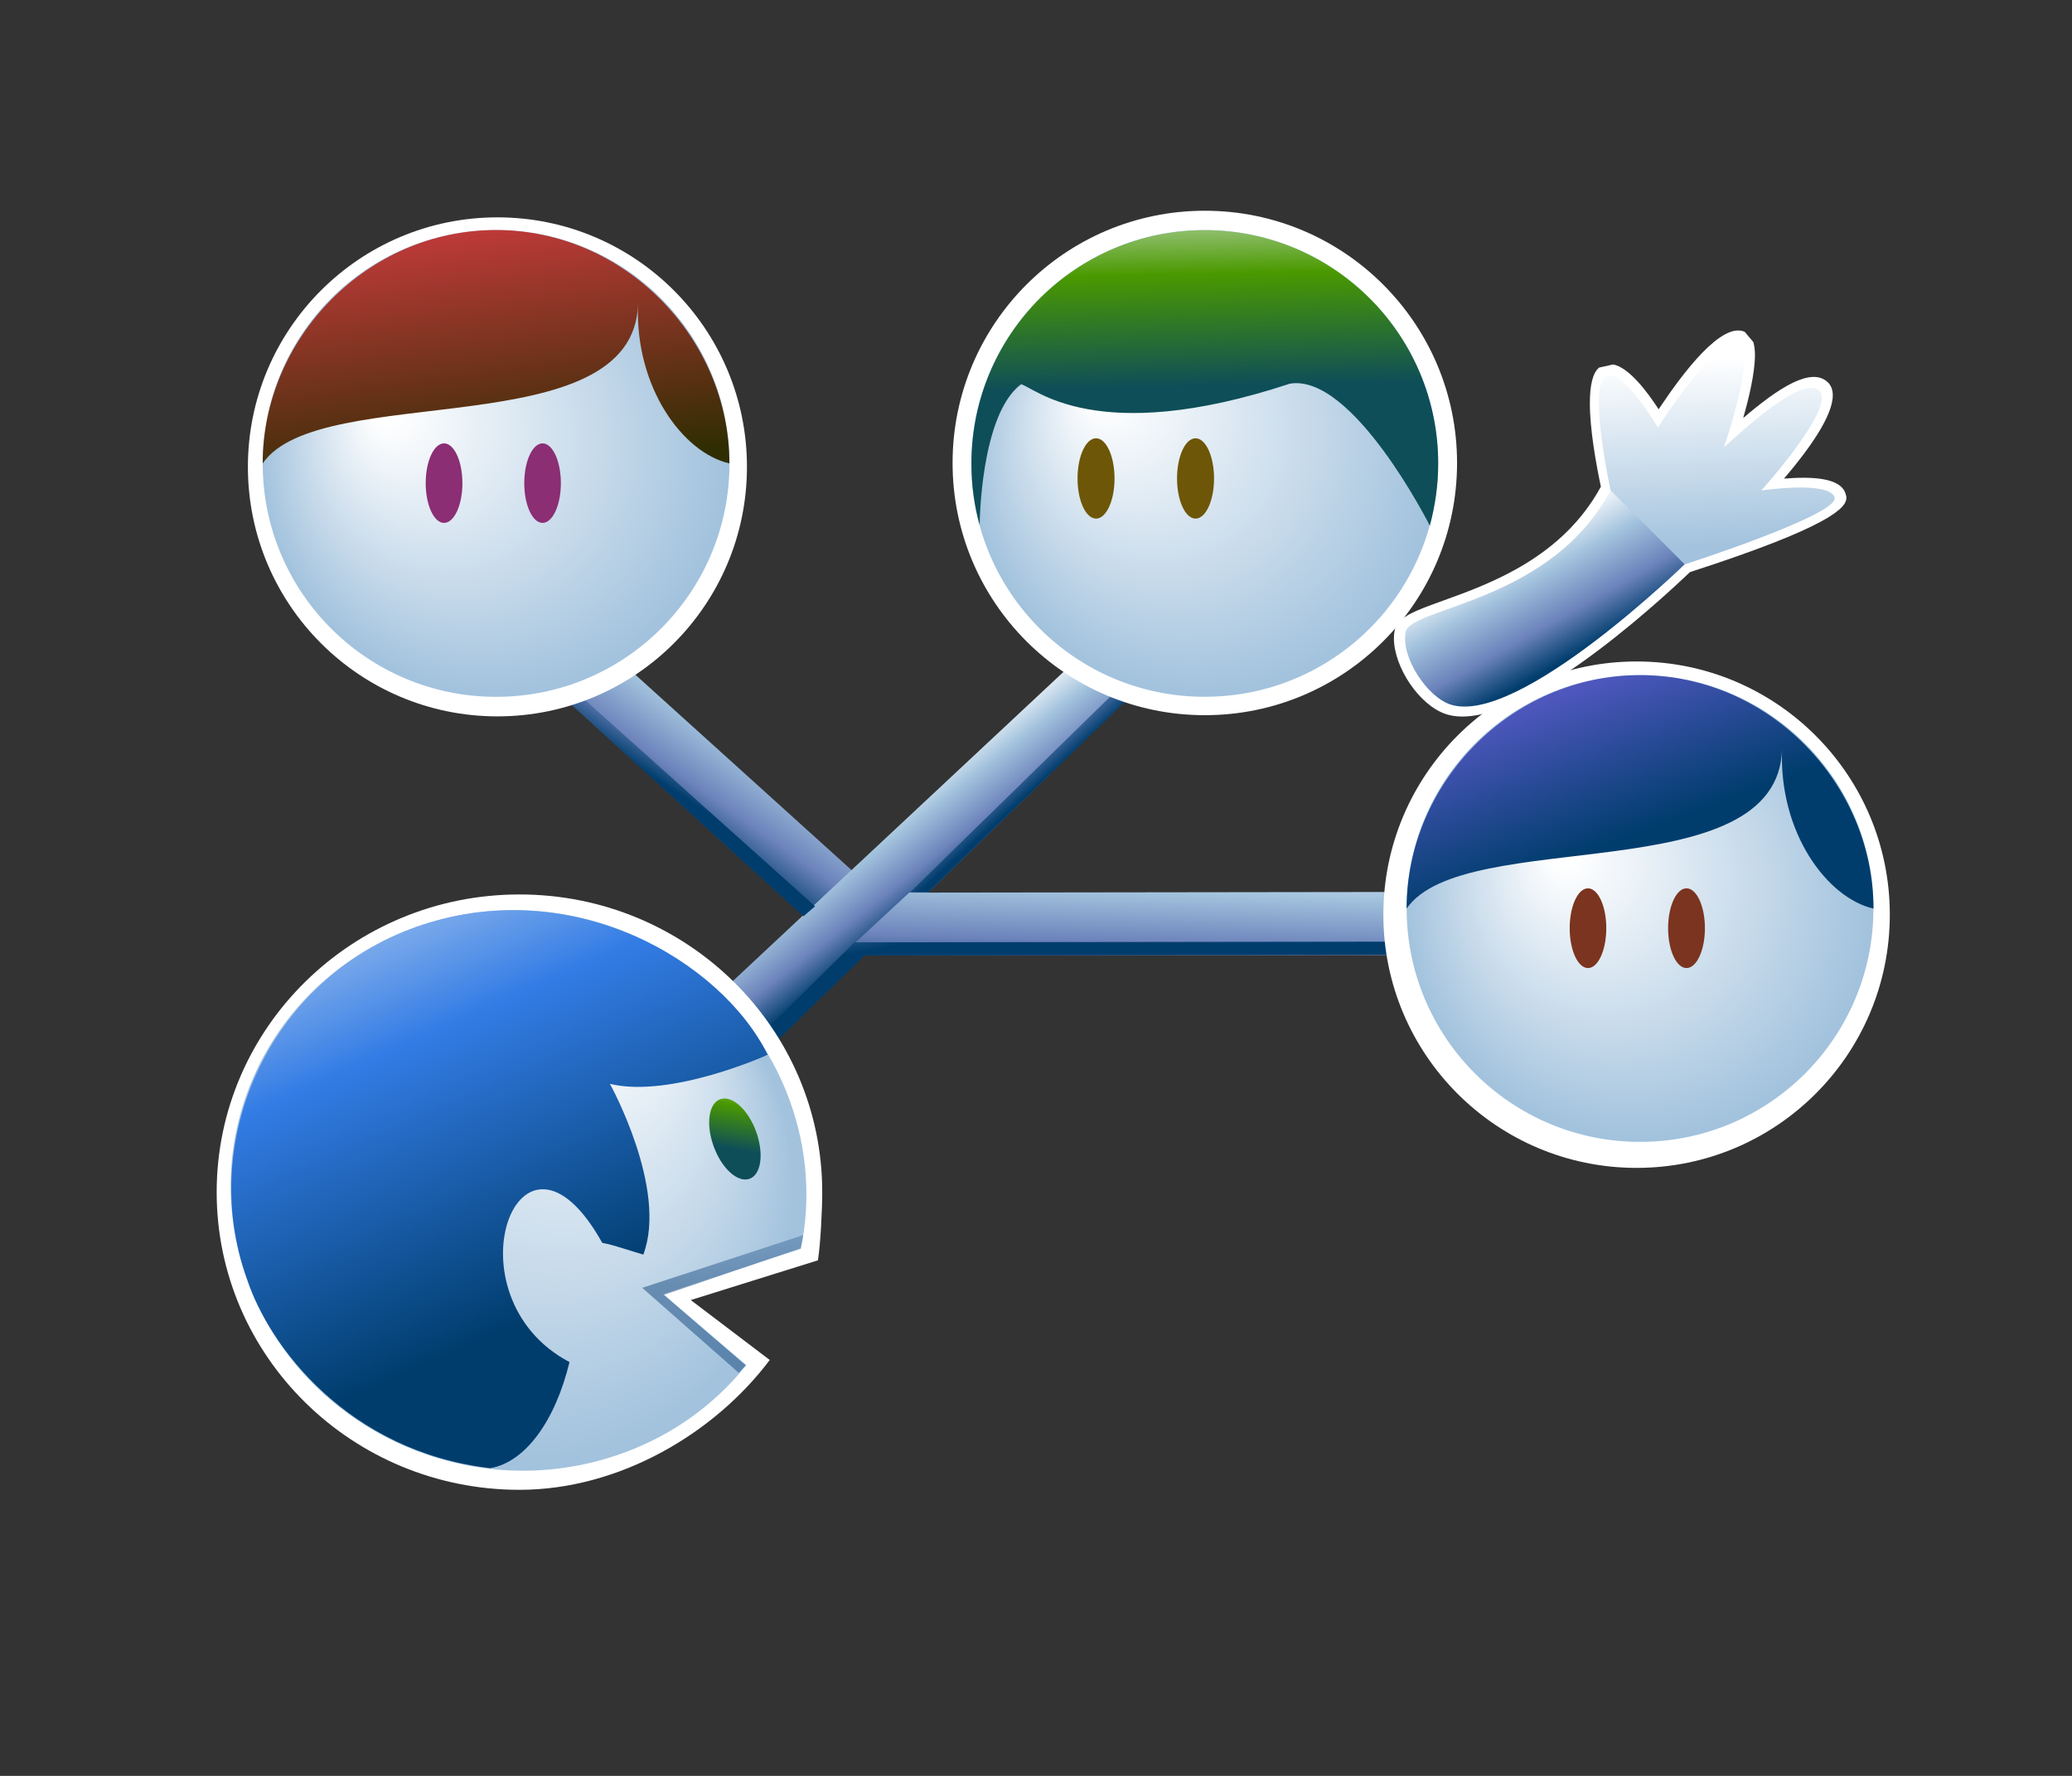 <?xml version="1.0" encoding="UTF-8"?>
<svg xmlns="http://www.w3.org/2000/svg" xmlns:xlink="http://www.w3.org/1999/xlink" contentScriptType="text/ecmascript" width="42" baseProfile="tiny" zoomAndPan="magnify" contentStyleType="text/css" viewBox="0 0 42 36" height="36" preserveAspectRatio="xMidYMid meet" version="1.1">
    <rect x="0" y="0" width="42" height="36" fill="#333333" stroke="none"/>
    <g>
        <g>
            <linearGradient x1="-848.555" gradientTransform="matrix(2.381 0 0 -2.381 2036.222 3020.978)" y1="1262.691" x2="-849.309" gradientUnits="userSpaceOnUse" y2="1261.627" xlink:type="simple" xlink:actuate="onLoad" id="XMLID_19_" xlink:show="other">
                <stop stop-color="#ffffff" offset="0"/>
                <stop stop-color="#a2c2dd" offset="0.35"/>
                <stop stop-color="#6c83bb" offset="0.7"/>
                <stop stop-color="#003d6d" offset="1"/>
            </linearGradient>
            <polygon fill="url(#XMLID_19_)" points="17.157,19.368 11.286,14.005 12.225,13.087 18.106,18.402   "/>
            <linearGradient x1="-847.606" gradientTransform="matrix(2.381 0 0 -2.381 2036.222 3020.978)" y1="1262.072" x2="-847.005" gradientUnits="userSpaceOnUse" y2="1261.3" xlink:type="simple" xlink:actuate="onLoad" id="XMLID_20_" xlink:show="other">
                <stop stop-color="#ffffff" offset="0"/>
                <stop stop-color="#a2c2dd" offset="0.35"/>
                <stop stop-color="#6c83bb" offset="0.7"/>
                <stop stop-color="#003d6d" offset="1"/>
            </linearGradient>
            <polygon fill="url(#XMLID_20_)" points="23.459,13.572 15.417,21.408 14.263,20.441 22.582,12.662   "/>
            <linearGradient x1="-846.965" gradientTransform="matrix(2.381 0 0 -2.381 2036.222 3020.978)" y1="1262.704" x2="-846.394" gradientUnits="userSpaceOnUse" y2="1262.072" xlink:type="simple" xlink:actuate="onLoad" id="XMLID_21_" xlink:show="other">
                <stop stop-color="#ffffff" offset="0"/>
                <stop stop-color="#a2c2dd" offset="0.35"/>
                <stop stop-color="#6c83bb" offset="0.7"/>
                <stop stop-color="#003d6d" offset="1"/>
            </linearGradient>
            <polygon fill="url(#XMLID_21_)" points="18.818,18.082 18.455,18.082 22.996,13.64 23.307,13.739   "/>
            <linearGradient x1="-845.388" gradientTransform="matrix(2.381 0 0 -2.381 2036.222 3020.978)" y1="1261.596" x2="-845.423" gradientUnits="userSpaceOnUse" y2="1260.388" xlink:type="simple" xlink:actuate="onLoad" id="XMLID_22_" xlink:show="other">
                <stop stop-color="#ffffff" offset="0"/>
                <stop stop-color="#a2c2dd" offset="0.35"/>
                <stop stop-color="#6c83bb" offset="0.7"/>
                <stop stop-color="#003d6d" offset="1"/>
            </linearGradient>
            <polygon fill="url(#XMLID_22_)" points="29.607,19.363 17.056,19.368 18.43,18.095 29.609,18.08   "/>
            <linearGradient x1="-848.833" gradientTransform="matrix(2.381 0 0 -2.381 2036.222 3020.978)" y1="1262.858" x2="-849.396" gradientUnits="userSpaceOnUse" y2="1261.999" xlink:type="simple" xlink:actuate="onLoad" id="XMLID_23_" xlink:show="other">
                <stop stop-color="#ffffff" offset="0"/>
                <stop stop-color="#a2c2dd" offset="0.35"/>
                <stop stop-color="#6c83bb" offset="0.7"/>
                <stop stop-color="#003d6d" offset="1"/>
            </linearGradient>
            <polygon fill="url(#XMLID_23_)" points="11.24,13.973 16.287,18.574 16.522,18.372 11.451,13.825   "/>
            <linearGradient x1="-846.174" gradientTransform="matrix(2.381 0 0 -2.381 2036.222 3020.978)" y1="1262.451" x2="-845.904" gradientUnits="userSpaceOnUse" y2="1261.052" xlink:type="simple" xlink:actuate="onLoad" id="XMLID_24_" xlink:show="other">
                <stop stop-color="#ffffff" offset="0"/>
                <stop stop-color="#a2c2dd" offset="0.35"/>
                <stop stop-color="#6c83bb" offset="0.7"/>
                <stop stop-color="#003d6d" offset="1"/>
            </linearGradient>
            <polygon fill="url(#XMLID_24_)" points="15.472,21.369 17.526,19.368 29.656,19.35 29.656,19.087 17.319,19.103 15.299,21.101       "/>
            <circle fill="#ffffff" r="5.058" cx="10.083" cy="9.464"/>
            <circle fill="#ffffff" r="5.113" cx="24.422" cy="9.385"/>
            <circle fill="#ffffff" r="5.133" cx="33.174" cy="18.542"/>
            <path fill="#ffffff" d="M 16.667 24.167 C 16.667 24.505 16.633 25.228 16.579 25.549 L 14.002 26.354 L 15.603 27.569 C 14.485 29.056 12.555 30.201 10.53 30.201 C 7.141 30.201 4.392 27.499 4.392 24.168 C 4.392 20.835 7.14 18.132 10.53 18.132 C 13.92 18.131 16.667 20.835 16.667 24.167 z "/>
            <path fill="#ffffff" d="M 33.621 8.296 C 33.398 7.954 33.025 7.45 32.699 7.388 L 32.416 7.451 C 32.277 7.56 32.227 7.834 32.227 8.175 C 32.227 8.696 32.346 9.37 32.45 9.866 C 31.671 11.298 30.221 11.828 29.257 12.174 C 28.669 12.386 28.312 12.513 28.267 12.795 C 28.259 12.84 28.255 12.89 28.255 12.939 C 28.255 13.523 28.769 14.298 29.312 14.477 C 30.677 14.918 33.607 12.218 34.255 11.598 C 37.11 10.675 37.427 10.29 37.427 10.092 C 37.427 10.063 37.419 10.035 37.411 10.013 C 37.315 9.675 36.708 9.659 36.163 9.702 C 36.683 9.092 37.151 8.428 37.151 8.015 C 37.151 7.906 37.12 7.814 37.046 7.745 C 36.706 7.432 36.044 7.869 35.335 8.474 C 35.452 8.066 35.573 7.558 35.573 7.199 C 35.573 7.095 35.563 7.005 35.54 6.934 L 35.366 6.727 C 34.904 6.518 34.133 7.527 33.621 8.296 z M 33.768 8.732 C 34.475 7.628 35.063 7.053 35.219 7.062 C 35.317 7.259 34.914 8.687 34.799 8.952 C 34.768 9.03 34.785 9.129 34.856 9.181 C 34.95 9.249 35.034 9.191 35.129 9.114 C 35.129 9.116 35.129 9.118 35.129 9.119 C 35.129 9.119 35.129 9.114 35.131 9.114 C 35.162 9.087 35.188 9.089 35.231 9.05 C 36.577 7.841 36.788 8.008 36.795 8.016 C 36.852 8.187 36.295 9.026 35.6 9.8 C 35.549 9.858 35.539 9.94 35.575 10.008 C 35.612 10.076 35.686 10.115 35.764 10.104 C 36.285 10.028 36.809 10.034 36.993 10.103 C 36.665 10.353 35.317 10.874 34.114 11.262 C 34.089 11.27 34.059 11.283 34.04 11.301 C 32.79 12.502 30.413 14.449 29.431 14.131 C 29.019 13.995 28.564 13.269 28.632 12.857 C 28.677 12.777 29.07 12.635 29.386 12.522 C 30.355 12.173 31.974 11.591 32.814 9.995 C 32.835 9.956 32.839 9.913 32.834 9.87 C 32.619 8.877 32.535 7.88 32.652 7.738 C 32.767 7.748 33.164 8.215 33.465 8.728 C 33.498 8.784 33.557 8.816 33.621 8.818 C 33.676 8.818 33.736 8.786 33.768 8.732 z "/>
            <linearGradient x1="-842.355" gradientTransform="matrix(2.381 0 0 -2.381 2036.222 3020.978)" y1="1264.179" x2="-841.801" gradientUnits="userSpaceOnUse" y2="1263.197" xlink:type="simple" xlink:actuate="onLoad" id="XMLID_25_" xlink:show="other">
                <stop stop-color="#ffffff" offset="0"/>
                <stop stop-color="#a2c2dd" offset="0.35"/>
                <stop stop-color="#6c83bb" offset="0.7"/>
                <stop stop-color="#003d6d" offset="1"/>
            </linearGradient>
            <path fill="url(#XMLID_25_)" d="M 34.197 11.393 C 34.197 11.393 30.787 14.73 29.402 14.282 C 28.927 14.125 28.402 13.333 28.49 12.817 C 28.572 12.301 31.498 12.223 32.683 9.867 L 34.197 11.393 z "/>
            <linearGradient x1="-840.638" gradientTransform="matrix(2.381 0 0 -2.381 2036.222 3020.978)" y1="1265.811" x2="-840.555" gradientUnits="userSpaceOnUse" y2="1264.119" xlink:type="simple" xlink:actuate="onLoad" id="XMLID_26_" xlink:show="other">
                <stop stop-color="#ffffff" offset="0"/>
                <stop stop-color="#ffffff" offset="0.05"/>
                <stop stop-color="#a2c2dd" offset="1"/>
            </linearGradient>
            <path fill="url(#XMLID_26_)" d="M 32.646 9.94 C 32.646 9.94 32.205 7.894 32.529 7.643 C 32.855 7.39 33.607 8.668 33.607 8.668 C 34.066 7.945 34.927 6.792 35.261 6.945 C 35.6 7.099 34.98 8.99 34.943 9.061 C 34.908 9.135 36.474 7.55 36.877 7.92 C 37.229 8.247 35.703 9.942 35.703 9.942 C 35.703 9.942 37.09 9.739 37.187 10.085 C 37.289 10.43 34.15 11.441 34.15 11.441 L 32.646 9.94 z "/>
            <radialGradient gradientTransform="matrix(2.381 0 0 -2.381 2036.222 3020.978)" id="XMLID_27_" gradientUnits="userSpaceOnUse" xlink:show="other" xlink:type="simple" r="1.987" cx="-844.957" fx="-845.885" cy="1264.864" fy="1265.461" xlink:actuate="onLoad">
                <stop stop-color="#ffffff" offset="0"/>
                <stop stop-color="#ffffff" offset="0.05"/>
                <stop stop-color="#a2c2dd" offset="1"/>
            </radialGradient>
            <path fill="url(#XMLID_27_)" d="M 29.15 9.394 C 29.15 12.009 27.033 14.125 24.418 14.125 C 21.805 14.125 19.689 12.009 19.689 9.394 C 19.689 6.782 21.805 4.663 24.418 4.663 C 27.033 4.663 29.15 6.782 29.15 9.394 z "/>
            <linearGradient x1="-845.005" gradientTransform="matrix(2.381 0 0 -2.381 2036.222 3020.978)" y1="1267.288" x2="-844.966" gradientUnits="userSpaceOnUse" y2="1265.374" xlink:type="simple" xlink:actuate="onLoad" id="XMLID_28_" xlink:show="other">
                <stop stop-color="#e6eef4" offset="0"/>
                <stop stop-color="#4a9900" offset="0.44"/>
                <stop stop-color="#0e4e58" offset="0.94"/>
                <stop stop-color="#0e4e58" offset="1"/>
            </linearGradient>
            <path fill="url(#XMLID_28_)" d="M 26.145 7.778 C 22.192 9.083 20.957 7.841 20.697 7.79 C 19.868 8.41 19.858 10.644 19.858 10.644 C 19.747 10.246 19.691 9.83 19.691 9.397 C 19.691 6.784 21.81 4.666 24.419 4.666 C 27.034 4.666 29.153 6.784 29.153 9.397 C 29.153 9.833 29.09 10.254 28.983 10.656 C 28.982 10.654 27.424 7.563 26.145 7.778 z "/>
            <ellipse rx="0.375" ry="0.814" fill="#6d5607" cx="22.217" cy="9.699"/>
            <ellipse rx="0.375" ry="0.814" fill="#6d5607" cx="24.234" cy="9.699"/>
            <radialGradient gradientTransform="matrix(2.381 0 0 -2.381 2036.222 3020.978)" id="XMLID_29_" gradientUnits="userSpaceOnUse" xlink:show="other" xlink:type="simple" r="1.987" cx="-850.99" fx="-851.979" cy="1264.864" fy="1265.3" xlink:actuate="onLoad">
                <stop stop-color="#ffffff" offset="0"/>
                <stop stop-color="#ffffff" offset="0.05"/>
                <stop stop-color="#a2c2dd" offset="1"/>
            </radialGradient>
            <circle fill="url(#XMLID_29_)" r="4.731" cx="10.056" cy="9.395"/>
            <linearGradient x1="-851.482" gradientTransform="matrix(2.381 0 0 -2.381 2036.222 3020.978)" y1="1268.705" x2="-850.932" gradientUnits="userSpaceOnUse" y2="1264.474" xlink:type="simple" xlink:actuate="onLoad" id="XMLID_30_" xlink:show="other">
                <stop stop-color="#e6eef4" offset="0"/>
                <stop stop-color="#c03a3a" offset="0.44"/>
                <stop stop-color="#302d02" offset="0.94"/>
                <stop stop-color="#302d02" offset="1"/>
            </linearGradient>
            <path fill="url(#XMLID_30_)" d="M 12.933 6.155 C 12.864 9.063 6.48 7.704 5.325 9.394 C 5.325 6.856 7.442 4.663 10.054 4.663 C 12.667 4.663 14.785 6.861 14.785 9.394 C 13.848 9.181 12.864 7.857 12.933 6.155 z "/>
            <ellipse rx="0.372" ry="0.806" fill="#8b2e74" cx="9.001" cy="9.794"/>
            <ellipse rx="0.371" ry="0.806" fill="#8b2e74" cx="10.998" cy="9.794"/>
            <radialGradient gradientTransform="matrix(2.381 0 0 -2.381 2036.222 3020.978)" id="XMLID_31_" gradientUnits="userSpaceOnUse" xlink:show="other" xlink:type="simple" r="1.986" cx="-841.251" fx="-841.931" cy="1261.075" fy="1261.541" xlink:actuate="onLoad">
                <stop stop-color="#ffffff" offset="0"/>
                <stop stop-color="#ffffff" offset="0.05"/>
                <stop stop-color="#a2c2dd" offset="1"/>
            </radialGradient>
            <circle fill="url(#XMLID_31_)" r="4.731" cx="33.244" cy="18.417"/>
            <linearGradient x1="-842.384" gradientTransform="matrix(2.381 0 0 -2.381 2036.222 3020.978)" y1="1264.252" x2="-841.333" gradientUnits="userSpaceOnUse" y2="1261.469" xlink:type="simple" xlink:actuate="onLoad" id="XMLID_32_" xlink:show="other">
                <stop stop-color="#e6eef4" offset="0"/>
                <stop stop-color="#575ac6" offset="0.44"/>
                <stop stop-color="#003d6d" offset="0.94"/>
                <stop stop-color="#003d6d" offset="1"/>
            </linearGradient>
            <path fill="url(#XMLID_32_)" d="M 36.123 15.178 C 36.053 18.087 29.672 16.726 28.512 18.419 C 28.512 15.879 30.631 13.686 33.244 13.686 C 35.857 13.686 37.976 15.883 37.976 18.419 C 37.037 18.203 36.053 16.881 36.123 15.178 z "/>
            <ellipse rx="0.371" ry="0.808" fill="#7b341f" cx="32.189" cy="18.816"/>
            <ellipse rx="0.373" ry="0.808" fill="#7b341f" cx="34.186" cy="18.816"/>
            <radialGradient gradientTransform="matrix(2.381 0 0 -2.381 2036.222 3020.978)" id="XMLID_33_" gradientUnits="userSpaceOnUse" xlink:show="other" xlink:type="simple" r="2.359" cx="-850.799" fx="-849.919" cy="1258.675" fy="1260.545" xlink:actuate="onLoad">
                <stop stop-color="#ffffff" offset="0"/>
                <stop stop-color="#ffffff" offset="0.05"/>
                <stop stop-color="#a2c2dd" offset="1"/>
            </radialGradient>
            <path fill="url(#XMLID_33_)" d="M 8.576 18.744 C 11.617 17.749 14.947 19.353 16.016 22.332 C 16.374 23.329 16.431 24.353 16.234 25.315 L 15.47 25.564 L 13.435 26.231 L 15.073 27.625 L 15.128 27.673 C 14.464 28.503 13.55 29.159 12.446 29.519 C 9.407 30.514 6.076 28.909 5.008 25.935 C 3.937 22.956 5.535 19.738 8.576 18.744 z "/>
            <linearGradient x1="-848.855" gradientTransform="matrix(2.381 0 0 -2.381 2036.222 3020.978)" y1="1259.69" x2="-848.985" gradientUnits="userSpaceOnUse" y2="1258.953" xlink:type="simple" xlink:actuate="onLoad" id="XMLID_34_" xlink:show="other">
                <stop stop-color="#e6eef4" offset="0"/>
                <stop stop-color="#4a9900" offset="0.44"/>
                <stop stop-color="#0e4e58" offset="0.94"/>
                <stop stop-color="#0e4e58" offset="1"/>
            </linearGradient>
            <path fill="url(#XMLID_34_)" d="M 14.464 23.232 C 14.623 23.68 14.948 23.977 15.187 23.898 C 15.427 23.821 15.489 23.396 15.33 22.947 C 15.171 22.502 14.845 22.201 14.606 22.281 C 14.366 22.357 14.303 22.785 14.464 23.232 z "/>
            <linearGradient x1="-848.999" gradientTransform="matrix(2.381 0 0 -2.381 2036.222 3020.978)" y1="1258.9" x2="-849.081" gradientUnits="userSpaceOnUse" y2="1257.797" xlink:type="simple" xlink:actuate="onLoad" id="XMLID_35_" xlink:show="other">
                <stop stop-color="#87a8cb" offset="0"/>
                <stop stop-color="#235487" offset="1"/>
            </linearGradient>
            <polygon fill="url(#XMLID_35_)" fill-opacity="0.56" points="16.228,25.306 13.459,26.248 15.115,27.678 14.974,27.829     13.018,26.106 16.281,25.038   "/>
            <linearGradient x1="-852.335" gradientTransform="matrix(2.381 0 0 -2.381 2036.222 3020.978)" y1="1262.102" x2="-850.246" gradientUnits="userSpaceOnUse" y2="1257.41" xlink:type="simple" xlink:actuate="onLoad" id="XMLID_36_" xlink:show="other">
                <stop stop-color="#e6eef4" offset="0"/>
                <stop stop-color="#337ce5" offset="0.44"/>
                <stop stop-color="#003d6d" offset="0.94"/>
                <stop stop-color="#003d6d" offset="1"/>
            </linearGradient>
            <path fill="url(#XMLID_36_)" d="M 12.364 21.972 C 13.597 22.27 15.573 21.382 15.561 21.38 C 14.607 19.464 11.617 17.748 8.576 18.742 C 5.535 19.737 3.969 23.048 5.008 25.932 C 5.451 27.283 7.048 29.422 9.938 29.763 C 10.649 29.639 11.253 28.809 11.544 27.612 C 9.011 26.273 10.523 22.172 12.208 25.195 C 12.425 25.236 12.452 25.255 13.04 25.433 C 13.542 24.099 12.364 21.972 12.364 21.972 z "/>
        </g>
        <rect width="42" fill="none" height="36"/>
    </g>
</svg>
